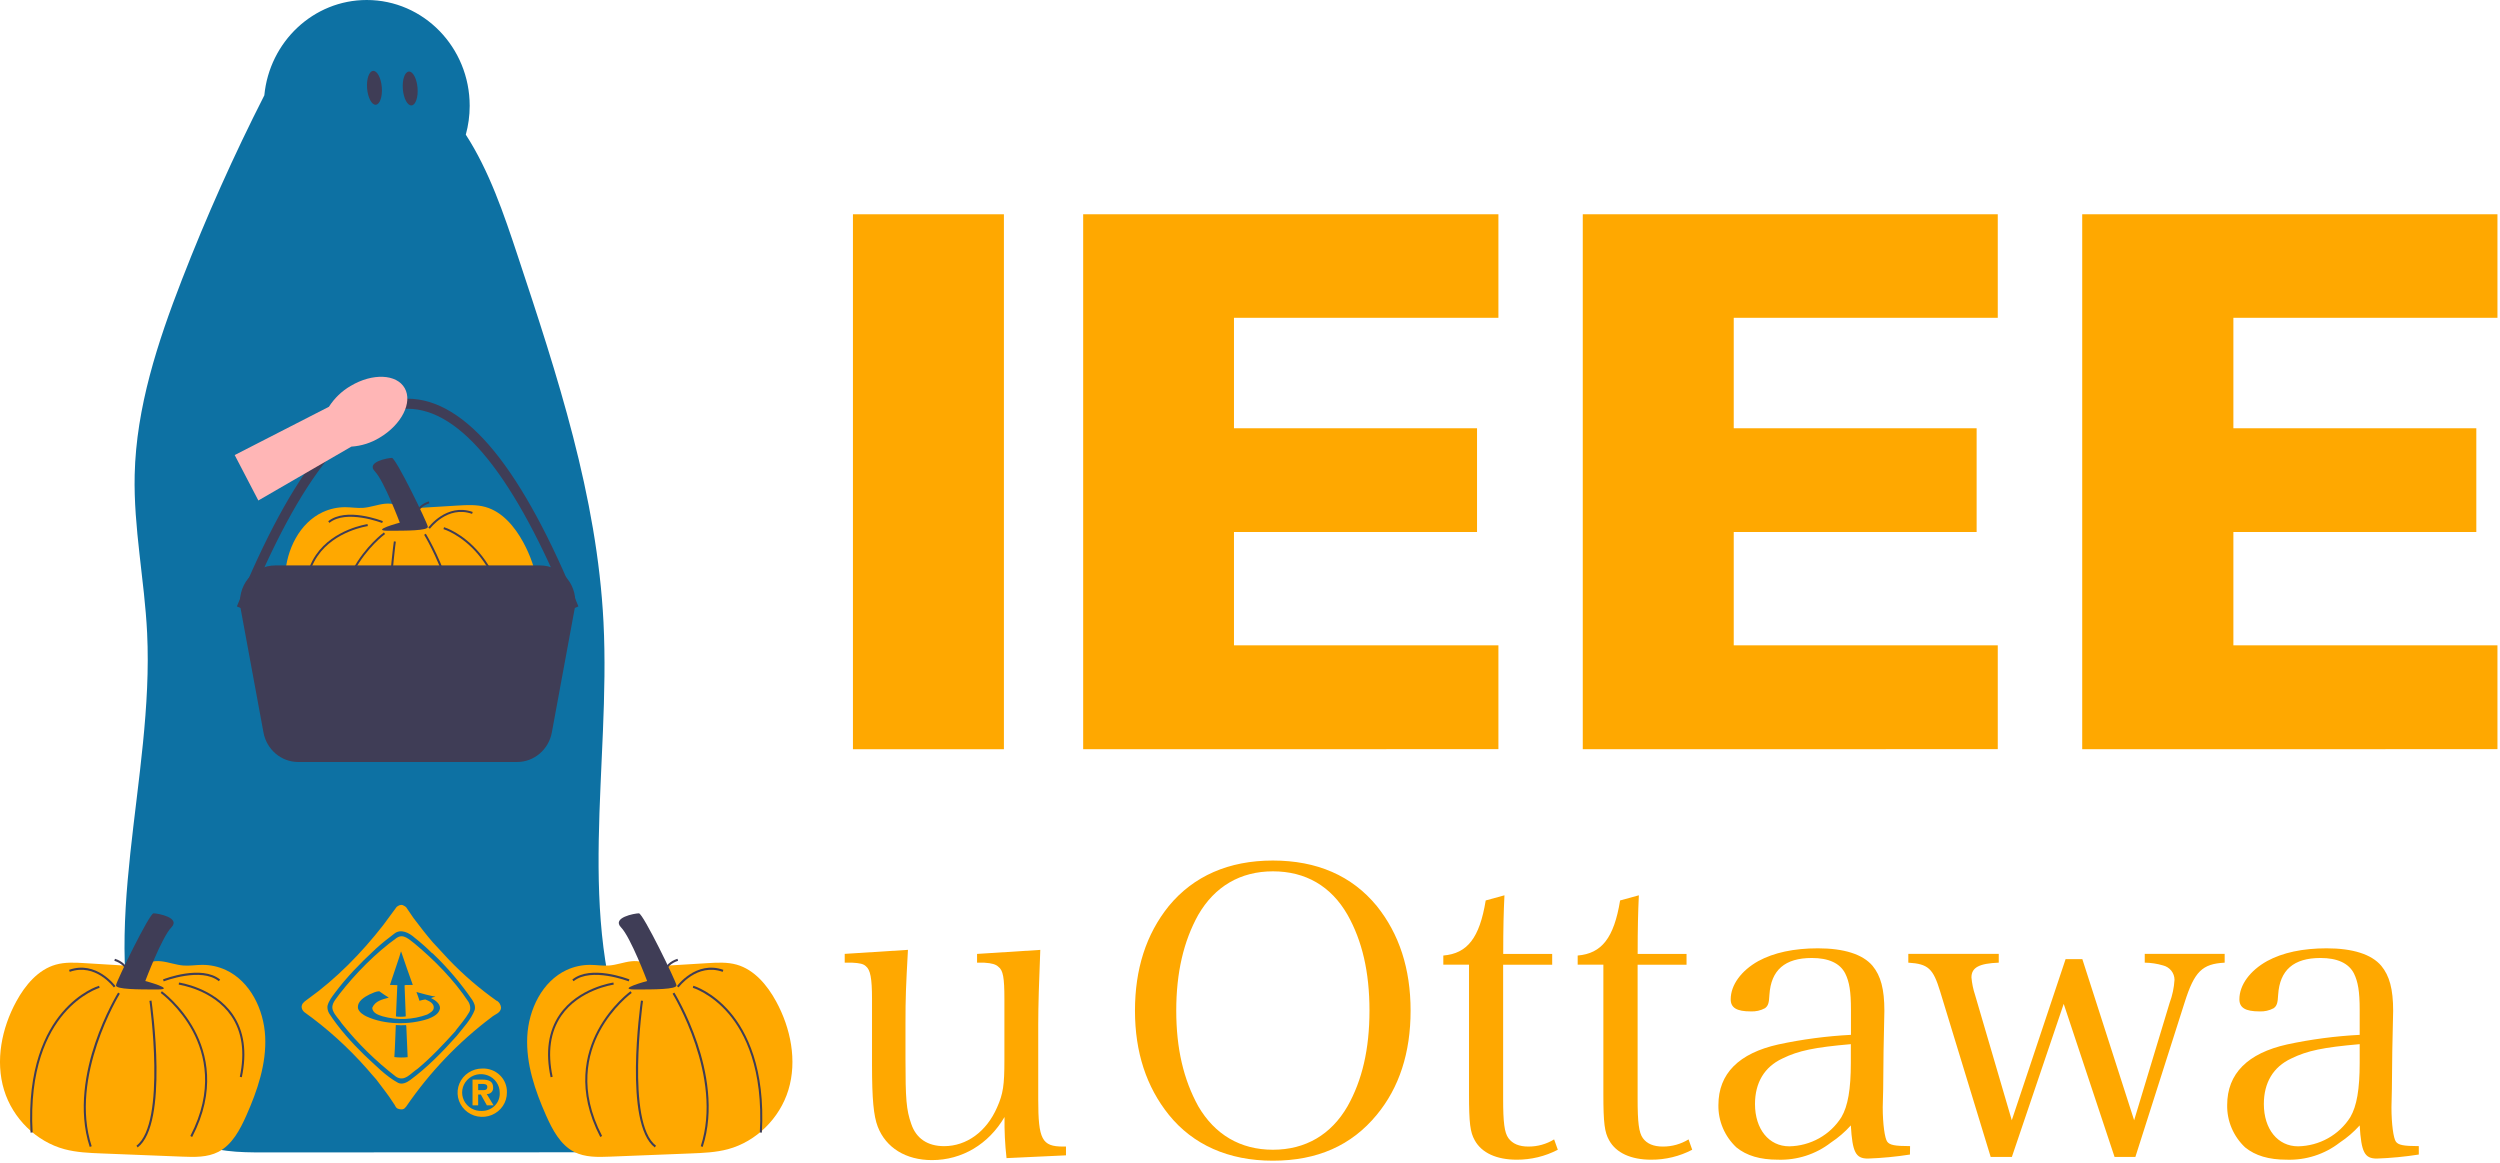<svg width="978" height="455" viewBox="0 0 978 455" fill="none" xmlns="http://www.w3.org/2000/svg">
<path d="M252.858 430.264C252.045 423.404 248.88 417.119 246.26 410.754C224.909 358.882 238.927 299.649 236.086 243.397C233.597 194.116 217.972 146.667 202.49 99.957C197.083 83.646 191.409 66.888 182.222 52.678C183.206 49.093 183.744 45.316 183.744 41.408C183.744 18.539 165.715 0 143.476 0C122.587 0 105.416 16.356 103.407 37.292C91.48 60.735 80.716 84.802 71.18 109.375C61.676 133.867 53.296 159.36 52.687 185.723C52.209 206.444 56.553 226.958 57.557 247.66C60.322 304.671 37.965 363.533 55.465 417.704C59.127 429.039 65.074 440.442 75.304 446.099C83.664 450.721 93.603 450.828 103.095 450.824C120.875 450.816 138.656 450.809 156.437 450.802C169.35 450.797 182.263 450.791 195.176 450.786L232.8 450.771C237.226 450.769 241.89 450.704 245.712 448.407C251.514 444.92 253.672 437.125 252.858 430.264V430.264Z" fill="#0D71A3"/>
<path d="M161.008 41.242C162.595 41.105 163.64 38.028 163.341 34.37C163.042 30.711 161.512 27.857 159.925 27.994C158.338 28.131 157.294 31.208 157.593 34.867C157.892 38.525 159.421 41.38 161.008 41.242Z" fill="#3F3D56"/>
<path d="M147.03 40.982C148.617 40.845 149.662 37.768 149.362 34.109C149.063 30.451 147.534 27.597 145.947 27.734C144.36 27.871 143.315 30.948 143.614 34.606C143.913 38.265 145.443 41.119 147.03 40.982Z" fill="#3F3D56"/>
<path d="M158.094 199.819C156.49 197.416 153.274 196.761 150.457 197.075C147.639 197.389 144.931 198.453 142.104 198.665C139.775 198.84 137.442 198.429 135.106 198.415C132.069 198.397 129.03 199.06 126.261 200.343C117.193 204.548 112.033 215.051 111.535 225.267C111.038 235.483 114.452 245.472 118.58 254.779C120.965 260.158 123.931 265.761 129.074 268.402C133.163 270.502 137.954 270.368 142.522 270.187C149.32 269.917 156.117 269.648 162.915 269.378C166.193 269.248 169.47 269.118 172.748 268.988C177.424 268.803 182.144 268.611 186.671 267.391C197.177 264.56 206.011 255.897 209.259 245.241C212.595 234.298 210.135 222.122 204.684 212.117C201.348 205.992 196.498 200.203 189.915 198.338C186.375 197.335 182.631 197.551 178.965 197.775C172.285 198.184 165.606 198.592 158.926 199" fill="#FFA800"/>
<path d="M156.399 204.462C156.399 204.462 144.594 207.629 151.78 207.629C158.966 207.629 167.554 207.629 167.366 206.046C167.178 204.462 154.86 179.128 153.32 179.128C151.78 179.128 143.054 180.711 146.647 184.406C150.24 188.1 156.399 204.462 156.399 204.462Z" fill="#3F3D56"/>
<path d="M159.262 266.738C147.616 257.955 153.815 213.656 154.085 211.775L154.849 211.89C154.784 212.347 148.446 257.596 159.719 266.097L159.262 266.738V266.738Z" fill="#3F3D56"/>
<path d="M138.863 262.83C129.798 245.431 133.362 231.521 137.947 222.915C142.908 213.604 150.115 208.329 150.187 208.277L150.632 208.927C150.561 208.978 143.482 214.165 138.61 223.323C134.127 231.752 130.65 245.383 139.544 262.455L138.863 262.83V262.83Z" fill="#3F3D56"/>
<path d="M177.197 266.544L176.464 266.291C184.951 240.354 166.118 209.521 165.927 209.213L166.579 208.786C166.627 208.864 171.452 216.701 175.149 227.669C178.568 237.811 181.698 252.788 177.197 266.544V266.544Z" fill="#3F3D56"/>
<path d="M199.341 261.19L198.569 261.145C199.885 237.322 192.974 223.86 186.944 216.761C180.435 209.098 173.558 207.018 173.489 206.997L173.701 206.233C173.99 206.318 180.867 208.399 187.526 216.239C193.65 223.449 200.671 237.1 199.341 261.19V261.19Z" fill="#3F3D56"/>
<path d="M120.278 240.475C118.285 231.073 119.411 223.187 123.624 217.035C130.563 206.902 143.659 205.047 143.791 205.029L143.89 205.817C143.762 205.834 130.991 207.651 124.252 217.498C120.172 223.459 119.089 231.133 121.033 240.306L120.278 240.475V240.475Z" fill="#3F3D56"/>
<path d="M149.499 204.603C149.359 204.548 135.443 199.185 128.875 204.542L128.395 203.92C135.308 198.281 149.187 203.63 149.775 203.86L149.499 204.603V204.603Z" fill="#3F3D56"/>
<path d="M162.003 203.456C162 203.402 161.812 198.023 167.756 196.135L167.984 196.894C162.627 198.596 162.766 203.222 162.775 203.418L162.003 203.456V203.456Z" fill="#3F3D56"/>
<path d="M168.18 206.852L167.559 206.379C167.63 206.281 174.732 196.651 184.928 200.279L184.675 201.031C175.02 197.593 168.247 206.759 168.18 206.852H168.18Z" fill="#3F3D56"/>
<path d="M202.304 298.092H116.644C110.012 298.092 104.302 293.23 103.067 286.529L94.125 238.051C93.356 233.879 94.425 229.61 97.06 226.339C99.694 223.068 103.573 221.193 107.703 221.193H211.245C215.375 221.193 219.254 223.068 221.889 226.339C224.523 229.61 225.592 233.879 224.823 238.051L215.882 286.529C214.646 293.23 208.936 298.092 202.304 298.092V298.092Z" fill="#3F3D56"/>
<path d="M222.74 238.75C201.489 186.438 180.204 159.914 159.474 159.914C138.745 159.914 117.459 186.438 96.209 238.75L92.67 237.23C103.533 210.489 114.573 190.121 125.485 176.69C136.655 162.941 148.091 155.971 159.474 155.971C170.858 155.971 182.293 162.941 193.463 176.69C204.375 190.121 215.416 210.489 226.278 237.23L222.74 238.75V238.75Z" fill="#3F3D56"/>
<path d="M137.198 150.962C145.725 145.877 155.188 146.281 158.333 151.861C161.479 157.442 157.116 166.086 148.586 171.171C145.205 173.25 141.389 174.466 137.458 174.718L101.064 195.791L91.811 178.018L128.672 159.131C130.838 155.747 133.762 152.946 137.198 150.962V150.962Z" fill="#FFB6B6"/>
<path d="M254.931 378.921C253.255 376.409 249.893 375.724 246.948 376.053C244.002 376.381 241.171 377.493 238.217 377.715C235.781 377.897 233.343 377.468 230.901 377.454C227.727 377.435 224.55 378.127 221.655 379.469C212.176 383.865 206.782 394.844 206.262 405.523C205.742 416.202 209.311 426.644 213.626 436.373C216.119 441.995 219.219 447.853 224.595 450.614C228.87 452.809 233.879 452.669 238.653 452.479C245.759 452.197 252.865 451.916 259.971 451.634C263.397 451.498 266.823 451.362 270.25 451.226C275.138 451.032 280.072 450.832 284.804 449.556C295.786 446.597 305.02 437.542 308.416 426.402C311.904 414.963 309.332 402.235 303.634 391.777C300.146 385.374 295.076 379.323 288.195 377.373C284.495 376.324 280.581 376.55 276.749 376.785C269.766 377.212 262.784 377.639 255.801 378.065" fill="#FFA800"/>
<path d="M253.16 383.775C253.16 383.775 240.819 387.085 248.331 387.085C255.843 387.085 264.82 387.085 264.624 385.43C264.427 383.775 251.55 357.292 249.941 357.292C248.331 357.292 239.21 358.947 242.965 362.809C246.721 366.671 253.16 383.775 253.16 383.775V383.775Z" fill="#3F3D56"/>
<path d="M256.152 448.874C243.978 439.693 250.458 393.385 250.741 391.419L251.54 391.54C251.472 392.017 244.846 439.317 256.63 448.204L256.152 448.874V448.874Z" fill="#3F3D56"/>
<path d="M234.828 444.789C225.353 426.601 229.078 412.06 233.871 403.064C239.057 393.331 246.591 387.817 246.666 387.762L247.131 388.442C247.057 388.496 239.657 393.917 234.564 403.491C229.878 412.302 226.243 426.55 235.541 444.396L234.828 444.789Z" fill="#3F3D56"/>
<path d="M274.901 448.671L274.135 448.406C283.006 421.293 263.319 389.063 263.12 388.741L263.801 388.294C263.851 388.376 268.895 396.568 272.76 408.034C276.334 418.635 279.606 434.291 274.901 448.671V448.671Z" fill="#3F3D56"/>
<path d="M298.048 443.074L297.242 443.027C298.617 418.125 291.392 404.052 285.09 396.632C278.285 388.621 271.096 386.446 271.025 386.425L271.246 385.626C271.549 385.715 278.737 387.891 285.698 396.085C292.1 403.622 299.439 417.892 298.048 443.074V443.074Z" fill="#3F3D56"/>
<path d="M215.401 421.42C213.318 411.592 214.494 403.348 218.898 396.917C226.152 386.325 239.842 384.386 239.98 384.368L240.084 385.191C239.95 385.209 226.6 387.108 219.555 397.401C215.29 403.633 214.158 411.655 216.19 421.244L215.401 421.42V421.42Z" fill="#3F3D56"/>
<path d="M245.947 383.921C245.801 383.864 231.254 378.258 224.387 383.858L223.886 383.208C231.112 377.313 245.621 382.904 246.235 383.145L245.947 383.921H245.947Z" fill="#3F3D56"/>
<path d="M259.017 382.723C259.015 382.666 258.818 377.044 265.031 375.07L265.269 375.863C259.67 377.643 259.815 382.478 259.825 382.683L259.017 382.723Z" fill="#3F3D56"/>
<path d="M265.474 386.273L264.826 385.778C264.9 385.676 272.324 375.609 282.981 379.402L282.717 380.188C272.625 376.594 265.545 386.176 265.474 386.273V386.273Z" fill="#3F3D56"/>
<path d="M55.069 378.921C56.745 376.409 60.107 375.724 63.052 376.053C65.998 376.381 68.829 377.493 71.783 377.715C74.219 377.897 76.657 377.468 79.099 377.454C82.273 377.435 85.45 378.127 88.344 379.469C97.824 383.865 103.218 394.844 103.738 405.523C104.258 416.202 100.689 426.644 96.374 436.373C93.881 441.995 90.781 447.853 85.405 450.614C81.13 452.809 76.121 452.669 71.347 452.479C64.241 452.197 57.135 451.916 50.029 451.634C46.603 451.498 43.177 451.362 39.751 451.226C34.862 451.032 29.928 450.832 25.196 449.556C14.214 446.597 4.98 437.542 1.584 426.402C-1.904 414.963 0.668 402.235 6.366 391.777C9.854 385.374 14.924 379.323 21.805 377.373C25.505 376.324 29.419 376.55 33.251 376.785C40.234 377.212 47.217 377.639 54.199 378.065" fill="#FFA800"/>
<path d="M56.84 383.775C56.84 383.775 69.181 387.085 61.669 387.085C54.157 387.085 45.18 387.085 45.376 385.43C45.573 383.775 58.45 357.292 60.059 357.292C61.669 357.292 70.79 358.947 67.035 362.809C63.279 366.671 56.84 383.775 56.84 383.775V383.775Z" fill="#3F3D56"/>
<path d="M53.848 448.874C66.022 439.693 59.542 393.385 59.26 391.419L58.46 391.54C58.529 392.017 65.154 439.317 53.37 448.204L53.848 448.874V448.874Z" fill="#3F3D56"/>
<path d="M75.172 444.789C84.647 426.601 80.922 412.06 76.129 403.064C70.944 393.331 63.409 387.817 63.334 387.762L62.869 388.442C62.943 388.496 70.344 393.917 75.436 403.491C80.122 412.302 83.757 426.55 74.459 444.396L75.172 444.789V444.789Z" fill="#3F3D56"/>
<path d="M35.099 448.671L35.865 448.406C26.994 421.293 46.681 389.063 46.88 388.741L46.199 388.294C46.149 388.376 41.105 396.568 37.24 408.034C33.667 418.635 30.395 434.291 35.099 448.671H35.099Z" fill="#3F3D56"/>
<path d="M11.952 443.074L12.758 443.027C11.383 418.125 18.608 404.052 24.91 396.632C31.715 388.621 38.904 386.446 38.975 386.425L38.755 385.626C38.452 385.715 31.263 387.891 24.302 396.085C17.9 403.622 10.561 417.892 11.952 443.074V443.074Z" fill="#3F3D56"/>
<path d="M94.6 421.42C96.682 411.592 95.506 403.348 91.102 396.917C83.848 386.325 70.158 384.386 70.02 384.368L69.916 385.191C70.05 385.209 83.4 387.108 90.445 397.401C94.71 403.633 95.842 411.655 93.81 421.244L94.6 421.42V421.42Z" fill="#3F3D56"/>
<path d="M64.053 383.921C64.199 383.864 78.746 378.258 85.613 383.858L86.115 383.208C78.888 377.313 64.379 382.904 63.765 383.145L64.053 383.921H64.053Z" fill="#3F3D56"/>
<path d="M50.983 382.723C50.986 382.666 51.182 377.044 44.969 375.07L44.731 375.863C50.33 377.643 50.185 382.478 50.176 382.683L50.983 382.723Z" fill="#3F3D56"/>
<path d="M44.526 386.273L45.174 385.778C45.1 385.676 37.676 375.609 27.019 379.402L27.283 380.188C37.375 376.594 44.455 386.176 44.526 386.273V386.273Z" fill="#3F3D56"/>
<path d="M393.757 453.057C393.155 447.72 392.892 442.352 392.969 436.983C386.744 447.589 376.387 453.83 364.582 453.83C354.385 453.83 346.552 449.007 343.368 440.733C341.759 436.51 341.132 430.111 341.132 416.542V390.791C341.132 382.691 340.489 379.397 338.736 377.994C337.787 377.065 336.339 376.749 333.316 376.592H330.453V373.156L355.189 371.58C354.401 386.095 354.224 389.846 354.224 400.625V414.194C354.224 429.954 354.546 434.162 356.459 439.614C358.373 445.382 362.893 448.377 369.326 448.377C378.092 448.377 385.908 442.735 390.058 433.216C392.438 427.905 392.92 424.485 392.92 414.809V390.791C392.92 382.533 392.438 379.555 390.54 378.184C389.575 377.254 387.983 376.781 385.104 376.608H382.225V373.172L406.961 371.596C406.479 383.305 406.157 393.66 406.157 400.641V430.111C406.157 445.729 407.588 448.534 415.887 448.534H417.013V451.97L393.757 453.057Z" fill="#FFA800"/>
<path d="M457.254 354.418C466.904 342.725 480.687 336.641 497.928 336.641C515.17 336.641 528.857 342.567 538.587 354.418C547.369 365.355 551.824 378.94 551.824 395.393C551.824 411.846 547.369 425.51 538.587 436.116C528.712 448.125 515.331 454.066 497.928 454.066C480.526 454.066 466.646 447.762 457.254 436.116C448.472 425.194 444.001 411.61 444.001 395.393C444.001 379.176 448.311 365.513 457.254 354.418ZM468.769 432.775C475.203 443.807 485.19 449.779 497.961 449.779C510.731 449.779 520.767 443.854 527.152 432.775C532.878 422.626 535.74 410.443 535.74 395.33C535.74 380.217 532.878 368.019 527.152 357.869C520.719 346.633 510.715 340.865 497.961 340.865C485.207 340.865 475.203 346.79 468.769 357.869C463.028 368.176 460.149 380.484 460.149 395.33C460.149 410.176 462.995 422.31 468.769 432.775Z" fill="#FFA800"/>
<path d="M588.027 429.812C588.027 439.016 588.51 443.082 590.102 445.256C591.694 447.431 594.251 448.534 597.918 448.534C601.473 448.555 604.96 447.582 607.971 445.729L609.418 449.779C604.468 452.36 598.942 453.698 593.335 453.672C585.518 453.672 579.616 451.04 576.898 446.044C575.145 442.892 574.678 439.488 574.678 427.921V377.38H564.626V373.802C574.035 373.014 578.812 366.931 581.208 352.259L588.542 350.242C588.22 356.94 588.059 362.85 588.059 373.172H607.215V377.396H588.027V429.812Z" fill="#FFA800"/>
<path d="M640.636 429.812C640.636 439.016 641.103 443.082 642.695 445.256C644.287 447.431 646.844 448.534 650.511 448.534C654.066 448.552 657.552 447.58 660.563 445.729L661.995 449.779C657.047 452.365 651.519 453.703 645.911 453.672C638.095 453.672 632.192 451.04 629.474 446.044C627.721 442.892 627.239 439.488 627.239 427.921V377.38H617.187V373.802C626.595 373.014 631.388 366.931 633.785 352.259L641.119 350.242C640.813 356.94 640.652 362.85 640.652 373.172H659.775V377.396H640.636V429.812Z" fill="#FFA800"/>
<path d="M747.172 451.655C741.731 452.511 736.242 453.037 730.735 453.231C725.91 453.231 724.671 450.725 724.044 440.261C721.745 442.824 719.118 445.086 716.228 446.99C710.358 451.546 703.029 453.913 695.544 453.672C688.516 453.672 683.257 452.096 679.268 448.85C676.998 446.714 675.201 444.142 673.992 441.294C672.783 438.447 672.186 435.386 672.24 432.302C672.24 419.978 680.281 412.019 695.705 408.584C705.048 406.578 714.542 405.324 724.092 404.833V395.015C724.092 387.828 723.465 384.078 721.857 380.831C719.798 376.781 715.327 374.764 708.781 374.764C698.246 374.764 692.826 379.492 692.199 389.121C692.038 392.367 691.717 393.486 690.446 394.416C688.735 395.335 686.797 395.766 684.849 395.661C679.429 395.661 677.049 394.258 677.049 390.933C677.049 385.323 681.182 379.697 687.873 375.961C693.952 372.668 701.753 370.981 711.161 370.981C721.39 370.981 728.708 373.314 732.536 377.821C735.753 381.73 737.168 386.883 737.168 395.456C737.168 395.929 737.168 395.929 736.847 411.216L736.702 426.03L736.525 433.2C736.525 439.756 737.329 445.367 738.294 446.643C739.259 447.92 741.157 448.361 747.22 448.361L747.172 451.655ZM724.044 408.474C709.843 409.719 703.618 410.979 697.249 414.1C690.237 417.378 686.554 423.555 686.554 431.892C686.554 441.71 691.99 448.44 699.967 448.44C704.071 448.367 708.089 447.283 711.653 445.29C715.217 443.296 718.211 440.455 720.361 437.03C722.918 432.68 724.044 426.108 724.044 415.802V408.474Z" fill="#FFA800"/>
<path d="M787.043 452.6H778.76L758.977 387.828C756.259 378.94 754.361 377.065 746.529 376.592V373.156H781.912V376.592C774.257 376.891 771.233 378.483 771.233 382.376C771.434 384.706 771.909 387.007 772.648 389.231L787.011 438.243L808.064 375.205H814.61L834.875 438.243L848.754 392.336C849.836 389.432 850.481 386.391 850.668 383.305C850.669 382.014 850.229 380.759 849.42 379.739C848.61 378.72 847.475 377.995 846.197 377.679C843.871 376.987 841.456 376.62 839.024 376.592V373.156H870.29V376.592C861.492 377.065 858.469 380.043 854.657 392.052L835.357 452.6H827.219L807.324 392.714L787.043 452.6Z" fill="#FFA800"/>
<path d="M946.236 451.655C940.8 452.51 935.316 453.036 929.814 453.231C924.989 453.231 923.735 450.725 923.108 440.261C920.805 442.82 918.178 445.082 915.291 446.99C909.404 451.559 902.05 453.927 894.544 453.672C887.531 453.672 882.272 452.096 878.284 448.85C876.016 446.712 874.223 444.14 873.016 441.292C871.81 438.445 871.216 435.385 871.271 432.302C871.271 419.978 879.313 412.019 894.721 408.584C904.063 406.578 913.557 405.324 923.108 404.833V395.015C923.108 387.828 922.448 384.078 920.872 380.831C918.797 376.781 914.326 374.764 907.78 374.764C897.262 374.764 891.842 379.492 891.214 389.121C891.054 392.367 890.716 393.486 889.461 394.416C887.756 395.332 885.823 395.764 883.881 395.661C878.444 395.661 876.048 394.258 876.048 390.933C876.048 385.323 880.197 379.697 886.904 375.961C892.952 372.668 900.768 370.981 910.177 370.981C920.39 370.981 927.74 373.314 931.552 377.821C934.768 381.73 936.2 386.883 936.2 395.456C936.2 395.929 936.2 395.929 935.862 411.216L935.701 426.03L935.54 433.2C935.54 439.756 936.328 445.367 937.293 446.643C938.258 447.92 940.188 448.361 946.236 448.361V451.655ZM923.108 408.474C908.922 409.719 902.682 410.979 896.313 414.1C889.285 417.378 885.618 423.555 885.618 431.892C885.618 441.71 891.054 448.44 899.015 448.44C903.123 448.368 907.146 447.285 910.715 445.291C914.284 443.298 917.285 440.457 919.441 437.03C921.982 432.68 923.108 426.108 923.108 415.802V408.474Z" fill="#FFA800"/>
<path d="M333.67 83.826H392.728V293.098H333.67V83.826Z" fill="#FFA800"/>
<path d="M423.736 293.098V83.826H586.178V124.328H482.73V167.541H577.815V208.122H482.73V252.454H586.178V293.066L423.736 293.098Z" fill="#FFA800"/>
<path d="M619.181 293.098V83.826H781.526V124.328H678.239V167.541H773.259V208.122H678.239V252.454H781.526V293.066L619.181 293.098Z" fill="#FFA800"/>
<path d="M814.561 293.098V83.826H977.003V124.328H873.7V167.541H968.736V208.122H873.7V252.454H977.003V293.066L814.561 293.098Z" fill="#FFA800"/>
<path d="M154.227 365.266C156.805 363.184 160.046 364.914 162.207 366.832C164.55 368.674 166.788 370.656 168.91 372.769L169.292 372.992C175.046 378.48 180.231 384.581 184.76 391.194C185.468 392.331 186.078 393.61 185.696 395.116C184.238 398.915 181.269 401.943 178.669 405.254C173.051 411.537 167.126 417.619 160.49 422.496C159.172 423.483 157.341 424.391 155.733 423.61C150.854 420.953 146.738 416.601 142.46 412.651C137.511 407.834 132.534 402.276 128.779 396.468C128.257 395.598 128.019 394.576 128.103 393.555C128.586 391.545 129.903 389.902 131.177 388.198C135.569 382.312 141.007 376.741 146.501 371.65C146.672 371.451 146.86 371.269 147.063 371.106C149.417 368.983 151.758 367.111 154.227 365.266ZM161.777 359.152L158.847 354.855C158.481 354.571 158.085 354.332 157.666 354.142C156.787 353.754 155.874 354.225 155.175 354.777L149.905 361.919C141.441 372.814 131.423 382.988 120.496 390.787C119.617 391.491 118.348 392.157 118.08 393.335C117.794 394.368 118.317 395.235 118.958 395.874C127.929 402.279 136.169 409.724 143.519 418.067C144.837 419.514 145.917 420.944 147.208 422.3C149.404 425.318 151.947 428.35 153.946 431.588C154.574 432.273 154.684 433.387 155.667 433.72C156.432 433.999 157.38 434.177 158.114 433.72L158.847 432.962C168.065 419.488 179.34 407.673 192.227 397.984C193.514 396.788 195.965 396.345 196 394.13C195.951 393.61 195.79 393.107 195.529 392.66C195.268 392.213 194.914 391.832 194.493 391.545L194.287 391.509C187.64 386.806 181.429 381.47 175.735 375.568L169.292 368.613C166.692 365.622 164.179 362.307 161.777 359.152ZM155.189 366.914C157.824 365.056 160.182 367.654 162.216 369.147C170.122 375.746 177.545 383.303 183.21 391.833C183.926 392.929 184.247 394.637 183.61 395.883C182.134 398.436 180.153 400.76 178.273 403.13V403.249C173.583 408.441 168.637 413.752 163.283 418.167C160.67 419.816 158.272 423.41 154.894 421.186C147.051 415.161 139.935 408.174 133.703 400.377C132.644 398.669 131.001 397.272 130.268 395.354C129.245 392.737 131.502 390.856 132.789 388.883C139.136 380.741 146.989 372.778 155.175 366.905L155.189 366.914ZM156.836 372.266L156.124 374.641L152.549 385.299C153.427 385.39 154.552 385.299 155.43 385.39V385.477L154.894 397.532L154.987 397.66C156.231 397.81 157.488 397.797 158.729 397.623V397.431L158.272 385.751L158.342 385.353L161.483 385.299C159.91 380.983 158.408 376.623 156.923 372.257L156.836 372.266ZM144.661 388.956C142.658 390.002 139.702 391.582 140.032 394.436C140.471 395.993 142.087 397.007 143.374 397.632C150.502 400.916 159.941 401.034 167.451 398.6C169.309 397.851 171.8 396.774 172.138 394.413C172.138 392.459 170.135 391.217 168.703 390.486V390.395C169.21 390.171 169.743 390.017 170.289 389.938V389.892C167.772 389.436 165.343 388.742 162.906 388.066C163.371 389.185 163.709 390.349 164.1 391.509C164.845 391.269 165.607 391.095 166.38 390.988C167.667 391.509 169.507 392.253 169.687 393.924C169.832 395.486 168.18 396.249 167.144 396.879C161.527 398.943 155.44 399.19 149.685 397.587C148.096 397.062 145.807 396.4 145.61 394.294C146.738 391.527 149.65 390.952 152.088 390.281C150.836 389.445 149.563 388.696 148.35 387.764C147.033 387.847 145.842 388.436 144.661 388.975V388.956ZM154.837 400.993C154.627 405.272 154.574 409.213 154.271 413.528C155.997 413.744 157.742 413.756 159.471 413.564L158.953 401.601L158.847 401.034C157.505 401.118 156.16 401.105 154.82 400.993" fill="#FFA800"/>
<path d="M188.65 418.009C186.737 418.009 184.868 418.566 183.279 419.609C181.69 420.652 180.453 422.135 179.726 423.868C178.998 425.601 178.813 427.508 179.193 429.344C179.573 431.181 180.502 432.866 181.861 434.184C183.22 435.503 184.949 436.396 186.827 436.75C188.705 437.104 190.649 436.903 192.41 436.173C194.172 435.443 195.672 434.216 196.721 432.649C197.769 431.081 198.319 429.244 198.3 427.37C198.343 426.121 198.123 424.877 197.652 423.716C197.181 422.554 196.47 421.501 195.564 420.622C194.657 419.743 193.575 419.057 192.386 418.607C191.196 418.157 189.924 417.954 188.65 418.009ZM188.65 434.588C187.179 434.689 185.71 434.354 184.436 433.627C183.161 432.899 182.14 431.813 181.504 430.509C180.868 429.205 180.647 427.744 180.869 426.316C181.092 424.887 181.748 423.557 182.753 422.499C183.757 421.44 185.063 420.703 186.501 420.381C187.939 420.06 189.443 420.17 190.816 420.697C192.189 421.224 193.369 422.144 194.202 423.337C195.034 424.53 195.482 425.941 195.485 427.386C195.549 428.305 195.42 429.228 195.106 430.096C194.791 430.965 194.299 431.761 193.658 432.436C193.018 433.111 192.243 433.65 191.381 434.02C190.52 434.39 189.59 434.584 188.65 434.588ZM192.912 425.384C192.912 423.083 191.304 422.343 188.682 422.343H184.854V432.413H187.058V428.189H188.103L190.467 432.413H193.089L190.419 428C190.766 428.016 191.113 427.958 191.434 427.83C191.756 427.702 192.046 427.506 192.283 427.257C192.52 427.008 192.699 426.712 192.808 426.389C192.916 426.065 192.952 425.722 192.912 425.384ZM189.004 426.472H187.058V424.029H188.666C189.502 424.029 190.628 424.108 190.628 425.148C190.628 426.188 190.065 426.472 189.02 426.472" fill="#FFA800"/>
</svg>
